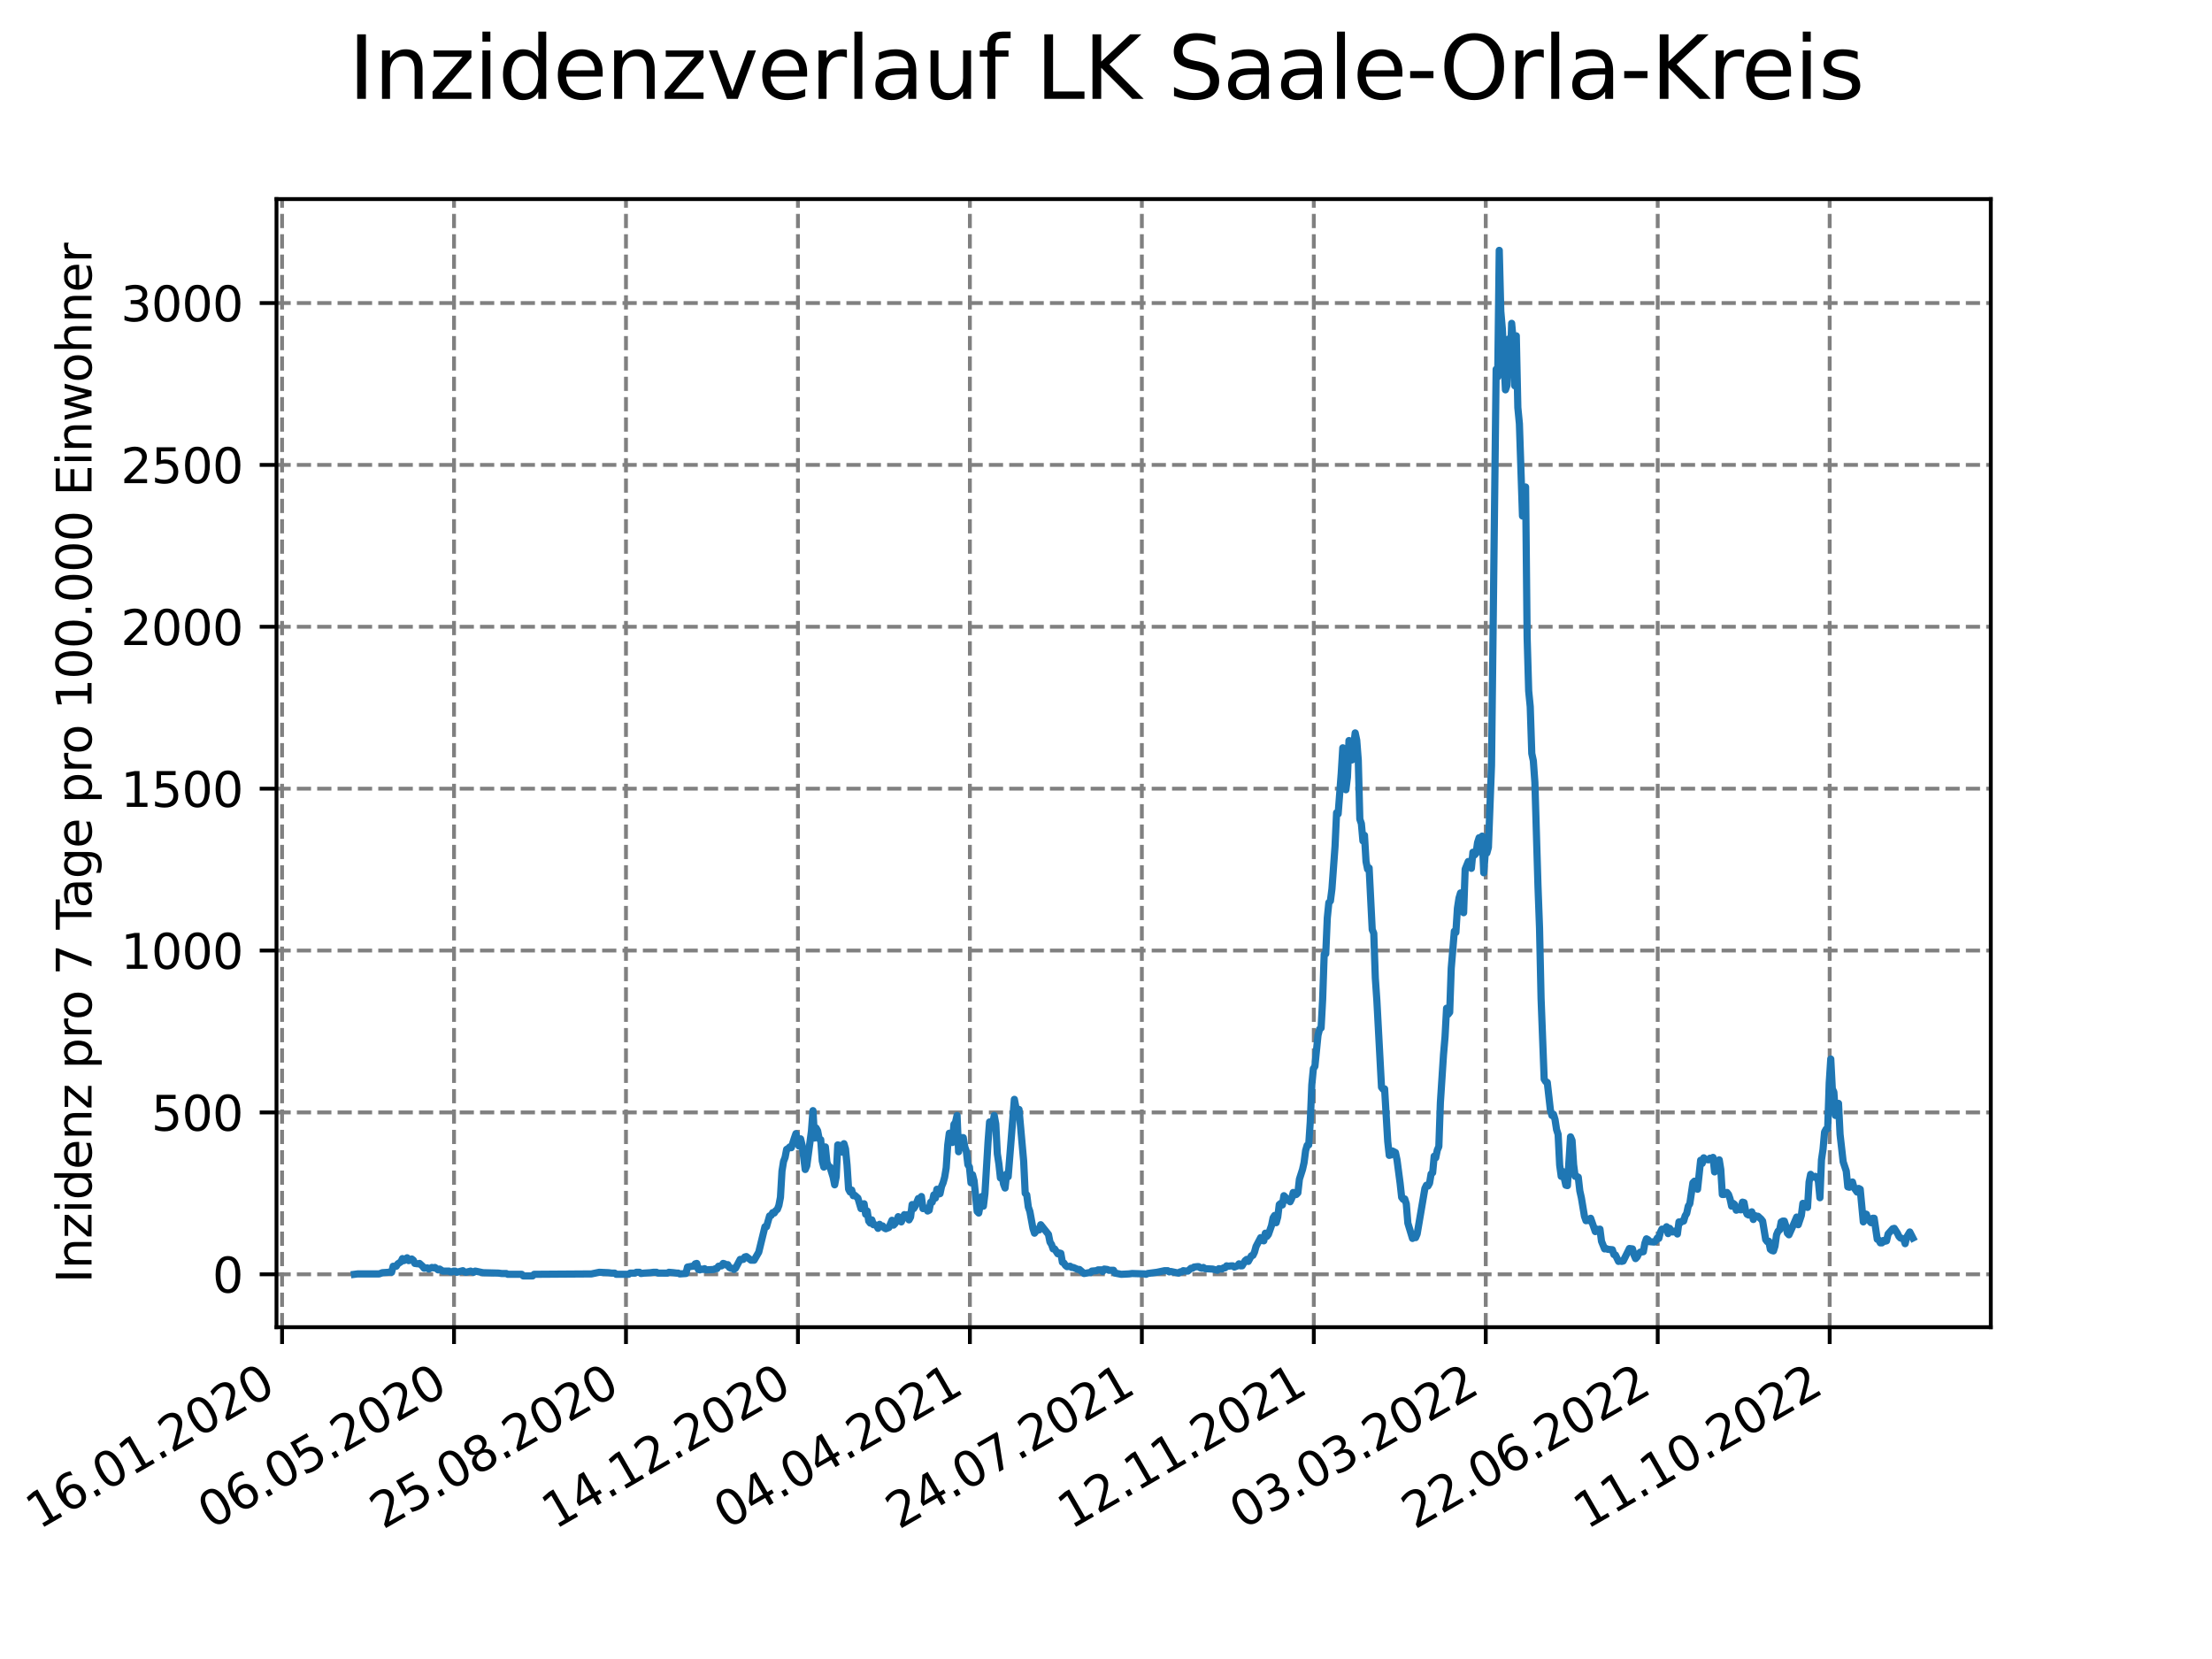 <?xml version="1.0" encoding="utf-8" standalone="no"?>
<!DOCTYPE svg PUBLIC "-//W3C//DTD SVG 1.1//EN"
  "http://www.w3.org/Graphics/SVG/1.1/DTD/svg11.dtd">
<svg xmlns:xlink="http://www.w3.org/1999/xlink" width="460.8pt" height="345.6pt" viewBox="0 0 460.8 345.6" xmlns="http://www.w3.org/2000/svg" version="1.1">
 <defs>
  <style type="text/css">*{stroke-linejoin: round; stroke-linecap: butt}</style>
 </defs>
 <g id="figure_1">
  <g id="patch_1">
   <path d="M 0 345.6 
L 460.8 345.6 
L 460.8 0 
L 0 0 
z
" style="fill: #ffffff"/>
  </g>
  <g id="axes_1">
   <g id="patch_2">
    <path d="M 57.6 276.48 
L 414.72 276.48 
L 414.72 41.472 
L 57.6 41.472 
z
" style="fill: #ffffff"/>
   </g>
   <g id="matplotlib.axis_1">
    <g id="xtick_1">
     <g id="line2d_1">
      <path d="M 58.759 276.48 
L 58.759 41.472 
" clip-path="url(#pf3f1464221)" style="fill: none; stroke-dasharray: 2.96,1.28; stroke-dashoffset: 0; stroke: #808080; stroke-width: 0.8"/>
     </g>
     <g id="line2d_2">
      <defs>
       <path id="m0d6163c63f" d="M 0 0 
L 0 3.5 
" style="stroke: #000000; stroke-width: 0.8"/>
      </defs>
      <g>
       <use xlink:href="#m0d6163c63f" x="58.759" y="276.48" style="stroke: #000000; stroke-width: 0.8"/>
      </g>
     </g>
     <g id="text_1">
      <!-- 16.01.2020 -->
      <g transform="translate(8.134 318.689) rotate(-30) scale(0.1 -0.1)">
       <defs>
        <path id="DejaVuSans-31" d="M 794 531 
L 1825 531 
L 1825 4091 
L 703 3866 
L 703 4441 
L 1819 4666 
L 2450 4666 
L 2450 531 
L 3481 531 
L 3481 0 
L 794 0 
L 794 531 
z
" transform="scale(0.016)"/>
        <path id="DejaVuSans-36" d="M 2113 2584 
Q 1688 2584 1439 2293 
Q 1191 2003 1191 1497 
Q 1191 994 1439 701 
Q 1688 409 2113 409 
Q 2538 409 2786 701 
Q 3034 994 3034 1497 
Q 3034 2003 2786 2293 
Q 2538 2584 2113 2584 
z
M 3366 4563 
L 3366 3988 
Q 3128 4100 2886 4159 
Q 2644 4219 2406 4219 
Q 1781 4219 1451 3797 
Q 1122 3375 1075 2522 
Q 1259 2794 1537 2939 
Q 1816 3084 2150 3084 
Q 2853 3084 3261 2657 
Q 3669 2231 3669 1497 
Q 3669 778 3244 343 
Q 2819 -91 2113 -91 
Q 1303 -91 875 529 
Q 447 1150 447 2328 
Q 447 3434 972 4092 
Q 1497 4750 2381 4750 
Q 2619 4750 2861 4703 
Q 3103 4656 3366 4563 
z
" transform="scale(0.016)"/>
        <path id="DejaVuSans-2e" d="M 684 794 
L 1344 794 
L 1344 0 
L 684 0 
L 684 794 
z
" transform="scale(0.016)"/>
        <path id="DejaVuSans-30" d="M 2034 4250 
Q 1547 4250 1301 3770 
Q 1056 3291 1056 2328 
Q 1056 1369 1301 889 
Q 1547 409 2034 409 
Q 2525 409 2770 889 
Q 3016 1369 3016 2328 
Q 3016 3291 2770 3770 
Q 2525 4250 2034 4250 
z
M 2034 4750 
Q 2819 4750 3233 4129 
Q 3647 3509 3647 2328 
Q 3647 1150 3233 529 
Q 2819 -91 2034 -91 
Q 1250 -91 836 529 
Q 422 1150 422 2328 
Q 422 3509 836 4129 
Q 1250 4750 2034 4750 
z
" transform="scale(0.016)"/>
        <path id="DejaVuSans-32" d="M 1228 531 
L 3431 531 
L 3431 0 
L 469 0 
L 469 531 
Q 828 903 1448 1529 
Q 2069 2156 2228 2338 
Q 2531 2678 2651 2914 
Q 2772 3150 2772 3378 
Q 2772 3750 2511 3984 
Q 2250 4219 1831 4219 
Q 1534 4219 1204 4116 
Q 875 4013 500 3803 
L 500 4441 
Q 881 4594 1212 4672 
Q 1544 4750 1819 4750 
Q 2544 4750 2975 4387 
Q 3406 4025 3406 3419 
Q 3406 3131 3298 2873 
Q 3191 2616 2906 2266 
Q 2828 2175 2409 1742 
Q 1991 1309 1228 531 
z
" transform="scale(0.016)"/>
       </defs>
       <use xlink:href="#DejaVuSans-31"/>
       <use xlink:href="#DejaVuSans-36" x="63.623"/>
       <use xlink:href="#DejaVuSans-2e" x="127.246"/>
       <use xlink:href="#DejaVuSans-30" x="159.033"/>
       <use xlink:href="#DejaVuSans-31" x="222.656"/>
       <use xlink:href="#DejaVuSans-2e" x="286.279"/>
       <use xlink:href="#DejaVuSans-32" x="318.066"/>
       <use xlink:href="#DejaVuSans-30" x="381.689"/>
       <use xlink:href="#DejaVuSans-32" x="445.312"/>
       <use xlink:href="#DejaVuSans-30" x="508.936"/>
      </g>
     </g>
    </g>
    <g id="xtick_2">
     <g id="line2d_3">
      <path d="M 94.581 276.48 
L 94.581 41.472 
" clip-path="url(#pf3f1464221)" style="fill: none; stroke-dasharray: 2.96,1.28; stroke-dashoffset: 0; stroke: #808080; stroke-width: 0.8"/>
     </g>
     <g id="line2d_4">
      <g>
       <use xlink:href="#m0d6163c63f" x="94.581" y="276.48" style="stroke: #000000; stroke-width: 0.8"/>
      </g>
     </g>
     <g id="text_2">
      <!-- 06.05.2020 -->
      <g transform="translate(43.956 318.689) rotate(-30) scale(0.1 -0.1)">
       <defs>
        <path id="DejaVuSans-35" d="M 691 4666 
L 3169 4666 
L 3169 4134 
L 1269 4134 
L 1269 2991 
Q 1406 3038 1543 3061 
Q 1681 3084 1819 3084 
Q 2600 3084 3056 2656 
Q 3513 2228 3513 1497 
Q 3513 744 3044 326 
Q 2575 -91 1722 -91 
Q 1428 -91 1123 -41 
Q 819 9 494 109 
L 494 744 
Q 775 591 1075 516 
Q 1375 441 1709 441 
Q 2250 441 2565 725 
Q 2881 1009 2881 1497 
Q 2881 1984 2565 2268 
Q 2250 2553 1709 2553 
Q 1456 2553 1204 2497 
Q 953 2441 691 2322 
L 691 4666 
z
" transform="scale(0.016)"/>
       </defs>
       <use xlink:href="#DejaVuSans-30"/>
       <use xlink:href="#DejaVuSans-36" x="63.623"/>
       <use xlink:href="#DejaVuSans-2e" x="127.246"/>
       <use xlink:href="#DejaVuSans-30" x="159.033"/>
       <use xlink:href="#DejaVuSans-35" x="222.656"/>
       <use xlink:href="#DejaVuSans-2e" x="286.279"/>
       <use xlink:href="#DejaVuSans-32" x="318.066"/>
       <use xlink:href="#DejaVuSans-30" x="381.689"/>
       <use xlink:href="#DejaVuSans-32" x="445.312"/>
       <use xlink:href="#DejaVuSans-30" x="508.936"/>
      </g>
     </g>
    </g>
    <g id="xtick_3">
     <g id="line2d_5">
      <path d="M 130.403 276.48 
L 130.403 41.472 
" clip-path="url(#pf3f1464221)" style="fill: none; stroke-dasharray: 2.96,1.28; stroke-dashoffset: 0; stroke: #808080; stroke-width: 0.8"/>
     </g>
     <g id="line2d_6">
      <g>
       <use xlink:href="#m0d6163c63f" x="130.403" y="276.48" style="stroke: #000000; stroke-width: 0.8"/>
      </g>
     </g>
     <g id="text_3">
      <!-- 25.08.2020 -->
      <g transform="translate(79.777 318.689) rotate(-30) scale(0.1 -0.1)">
       <defs>
        <path id="DejaVuSans-38" d="M 2034 2216 
Q 1584 2216 1326 1975 
Q 1069 1734 1069 1313 
Q 1069 891 1326 650 
Q 1584 409 2034 409 
Q 2484 409 2743 651 
Q 3003 894 3003 1313 
Q 3003 1734 2745 1975 
Q 2488 2216 2034 2216 
z
M 1403 2484 
Q 997 2584 770 2862 
Q 544 3141 544 3541 
Q 544 4100 942 4425 
Q 1341 4750 2034 4750 
Q 2731 4750 3128 4425 
Q 3525 4100 3525 3541 
Q 3525 3141 3298 2862 
Q 3072 2584 2669 2484 
Q 3125 2378 3379 2068 
Q 3634 1759 3634 1313 
Q 3634 634 3220 271 
Q 2806 -91 2034 -91 
Q 1263 -91 848 271 
Q 434 634 434 1313 
Q 434 1759 690 2068 
Q 947 2378 1403 2484 
z
M 1172 3481 
Q 1172 3119 1398 2916 
Q 1625 2713 2034 2713 
Q 2441 2713 2670 2916 
Q 2900 3119 2900 3481 
Q 2900 3844 2670 4047 
Q 2441 4250 2034 4250 
Q 1625 4250 1398 4047 
Q 1172 3844 1172 3481 
z
" transform="scale(0.016)"/>
       </defs>
       <use xlink:href="#DejaVuSans-32"/>
       <use xlink:href="#DejaVuSans-35" x="63.623"/>
       <use xlink:href="#DejaVuSans-2e" x="127.246"/>
       <use xlink:href="#DejaVuSans-30" x="159.033"/>
       <use xlink:href="#DejaVuSans-38" x="222.656"/>
       <use xlink:href="#DejaVuSans-2e" x="286.279"/>
       <use xlink:href="#DejaVuSans-32" x="318.066"/>
       <use xlink:href="#DejaVuSans-30" x="381.689"/>
       <use xlink:href="#DejaVuSans-32" x="445.312"/>
       <use xlink:href="#DejaVuSans-30" x="508.936"/>
      </g>
     </g>
    </g>
    <g id="xtick_4">
     <g id="line2d_7">
      <path d="M 166.224 276.48 
L 166.224 41.472 
" clip-path="url(#pf3f1464221)" style="fill: none; stroke-dasharray: 2.96,1.28; stroke-dashoffset: 0; stroke: #808080; stroke-width: 0.8"/>
     </g>
     <g id="line2d_8">
      <g>
       <use xlink:href="#m0d6163c63f" x="166.224" y="276.48" style="stroke: #000000; stroke-width: 0.8"/>
      </g>
     </g>
     <g id="text_4">
      <!-- 14.12.2020 -->
      <g transform="translate(115.599 318.689) rotate(-30) scale(0.1 -0.1)">
       <defs>
        <path id="DejaVuSans-34" d="M 2419 4116 
L 825 1625 
L 2419 1625 
L 2419 4116 
z
M 2253 4666 
L 3047 4666 
L 3047 1625 
L 3713 1625 
L 3713 1100 
L 3047 1100 
L 3047 0 
L 2419 0 
L 2419 1100 
L 313 1100 
L 313 1709 
L 2253 4666 
z
" transform="scale(0.016)"/>
       </defs>
       <use xlink:href="#DejaVuSans-31"/>
       <use xlink:href="#DejaVuSans-34" x="63.623"/>
       <use xlink:href="#DejaVuSans-2e" x="127.246"/>
       <use xlink:href="#DejaVuSans-31" x="159.033"/>
       <use xlink:href="#DejaVuSans-32" x="222.656"/>
       <use xlink:href="#DejaVuSans-2e" x="286.279"/>
       <use xlink:href="#DejaVuSans-32" x="318.066"/>
       <use xlink:href="#DejaVuSans-30" x="381.689"/>
       <use xlink:href="#DejaVuSans-32" x="445.312"/>
       <use xlink:href="#DejaVuSans-30" x="508.936"/>
      </g>
     </g>
    </g>
    <g id="xtick_5">
     <g id="line2d_9">
      <path d="M 202.046 276.48 
L 202.046 41.472 
" clip-path="url(#pf3f1464221)" style="fill: none; stroke-dasharray: 2.96,1.28; stroke-dashoffset: 0; stroke: #808080; stroke-width: 0.8"/>
     </g>
     <g id="line2d_10">
      <g>
       <use xlink:href="#m0d6163c63f" x="202.046" y="276.48" style="stroke: #000000; stroke-width: 0.8"/>
      </g>
     </g>
     <g id="text_5">
      <!-- 04.04.2021 -->
      <g transform="translate(151.421 318.689) rotate(-30) scale(0.1 -0.1)">
       <use xlink:href="#DejaVuSans-30"/>
       <use xlink:href="#DejaVuSans-34" x="63.623"/>
       <use xlink:href="#DejaVuSans-2e" x="127.246"/>
       <use xlink:href="#DejaVuSans-30" x="159.033"/>
       <use xlink:href="#DejaVuSans-34" x="222.656"/>
       <use xlink:href="#DejaVuSans-2e" x="286.279"/>
       <use xlink:href="#DejaVuSans-32" x="318.066"/>
       <use xlink:href="#DejaVuSans-30" x="381.689"/>
       <use xlink:href="#DejaVuSans-32" x="445.312"/>
       <use xlink:href="#DejaVuSans-31" x="508.936"/>
      </g>
     </g>
    </g>
    <g id="xtick_6">
     <g id="line2d_11">
      <path d="M 237.868 276.48 
L 237.868 41.472 
" clip-path="url(#pf3f1464221)" style="fill: none; stroke-dasharray: 2.96,1.28; stroke-dashoffset: 0; stroke: #808080; stroke-width: 0.8"/>
     </g>
     <g id="line2d_12">
      <g>
       <use xlink:href="#m0d6163c63f" x="237.868" y="276.48" style="stroke: #000000; stroke-width: 0.8"/>
      </g>
     </g>
     <g id="text_6">
      <!-- 24.07.2021 -->
      <g transform="translate(187.243 318.689) rotate(-30) scale(0.1 -0.1)">
       <defs>
        <path id="DejaVuSans-37" d="M 525 4666 
L 3525 4666 
L 3525 4397 
L 1831 0 
L 1172 0 
L 2766 4134 
L 525 4134 
L 525 4666 
z
" transform="scale(0.016)"/>
       </defs>
       <use xlink:href="#DejaVuSans-32"/>
       <use xlink:href="#DejaVuSans-34" x="63.623"/>
       <use xlink:href="#DejaVuSans-2e" x="127.246"/>
       <use xlink:href="#DejaVuSans-30" x="159.033"/>
       <use xlink:href="#DejaVuSans-37" x="222.656"/>
       <use xlink:href="#DejaVuSans-2e" x="286.279"/>
       <use xlink:href="#DejaVuSans-32" x="318.066"/>
       <use xlink:href="#DejaVuSans-30" x="381.689"/>
       <use xlink:href="#DejaVuSans-32" x="445.312"/>
       <use xlink:href="#DejaVuSans-31" x="508.936"/>
      </g>
     </g>
    </g>
    <g id="xtick_7">
     <g id="line2d_13">
      <path d="M 273.689 276.48 
L 273.689 41.472 
" clip-path="url(#pf3f1464221)" style="fill: none; stroke-dasharray: 2.96,1.28; stroke-dashoffset: 0; stroke: #808080; stroke-width: 0.8"/>
     </g>
     <g id="line2d_14">
      <g>
       <use xlink:href="#m0d6163c63f" x="273.689" y="276.48" style="stroke: #000000; stroke-width: 0.8"/>
      </g>
     </g>
     <g id="text_7">
      <!-- 12.11.2021 -->
      <g transform="translate(223.064 318.689) rotate(-30) scale(0.1 -0.1)">
       <use xlink:href="#DejaVuSans-31"/>
       <use xlink:href="#DejaVuSans-32" x="63.623"/>
       <use xlink:href="#DejaVuSans-2e" x="127.246"/>
       <use xlink:href="#DejaVuSans-31" x="159.033"/>
       <use xlink:href="#DejaVuSans-31" x="222.656"/>
       <use xlink:href="#DejaVuSans-2e" x="286.279"/>
       <use xlink:href="#DejaVuSans-32" x="318.066"/>
       <use xlink:href="#DejaVuSans-30" x="381.689"/>
       <use xlink:href="#DejaVuSans-32" x="445.312"/>
       <use xlink:href="#DejaVuSans-31" x="508.936"/>
      </g>
     </g>
    </g>
    <g id="xtick_8">
     <g id="line2d_15">
      <path d="M 309.511 276.48 
L 309.511 41.472 
" clip-path="url(#pf3f1464221)" style="fill: none; stroke-dasharray: 2.96,1.28; stroke-dashoffset: 0; stroke: #808080; stroke-width: 0.8"/>
     </g>
     <g id="line2d_16">
      <g>
       <use xlink:href="#m0d6163c63f" x="309.511" y="276.48" style="stroke: #000000; stroke-width: 0.8"/>
      </g>
     </g>
     <g id="text_8">
      <!-- 03.03.2022 -->
      <g transform="translate(258.886 318.689) rotate(-30) scale(0.1 -0.1)">
       <defs>
        <path id="DejaVuSans-33" d="M 2597 2516 
Q 3050 2419 3304 2112 
Q 3559 1806 3559 1356 
Q 3559 666 3084 287 
Q 2609 -91 1734 -91 
Q 1441 -91 1130 -33 
Q 819 25 488 141 
L 488 750 
Q 750 597 1062 519 
Q 1375 441 1716 441 
Q 2309 441 2620 675 
Q 2931 909 2931 1356 
Q 2931 1769 2642 2001 
Q 2353 2234 1838 2234 
L 1294 2234 
L 1294 2753 
L 1863 2753 
Q 2328 2753 2575 2939 
Q 2822 3125 2822 3475 
Q 2822 3834 2567 4026 
Q 2313 4219 1838 4219 
Q 1578 4219 1281 4162 
Q 984 4106 628 3988 
L 628 4550 
Q 988 4650 1302 4700 
Q 1616 4750 1894 4750 
Q 2613 4750 3031 4423 
Q 3450 4097 3450 3541 
Q 3450 3153 3228 2886 
Q 3006 2619 2597 2516 
z
" transform="scale(0.016)"/>
       </defs>
       <use xlink:href="#DejaVuSans-30"/>
       <use xlink:href="#DejaVuSans-33" x="63.623"/>
       <use xlink:href="#DejaVuSans-2e" x="127.246"/>
       <use xlink:href="#DejaVuSans-30" x="159.033"/>
       <use xlink:href="#DejaVuSans-33" x="222.656"/>
       <use xlink:href="#DejaVuSans-2e" x="286.279"/>
       <use xlink:href="#DejaVuSans-32" x="318.066"/>
       <use xlink:href="#DejaVuSans-30" x="381.689"/>
       <use xlink:href="#DejaVuSans-32" x="445.312"/>
       <use xlink:href="#DejaVuSans-32" x="508.936"/>
      </g>
     </g>
    </g>
    <g id="xtick_9">
     <g id="line2d_17">
      <path d="M 345.333 276.48 
L 345.333 41.472 
" clip-path="url(#pf3f1464221)" style="fill: none; stroke-dasharray: 2.96,1.28; stroke-dashoffset: 0; stroke: #808080; stroke-width: 0.8"/>
     </g>
     <g id="line2d_18">
      <g>
       <use xlink:href="#m0d6163c63f" x="345.333" y="276.48" style="stroke: #000000; stroke-width: 0.8"/>
      </g>
     </g>
     <g id="text_9">
      <!-- 22.06.2022 -->
      <g transform="translate(294.708 318.689) rotate(-30) scale(0.1 -0.1)">
       <use xlink:href="#DejaVuSans-32"/>
       <use xlink:href="#DejaVuSans-32" x="63.623"/>
       <use xlink:href="#DejaVuSans-2e" x="127.246"/>
       <use xlink:href="#DejaVuSans-30" x="159.033"/>
       <use xlink:href="#DejaVuSans-36" x="222.656"/>
       <use xlink:href="#DejaVuSans-2e" x="286.279"/>
       <use xlink:href="#DejaVuSans-32" x="318.066"/>
       <use xlink:href="#DejaVuSans-30" x="381.689"/>
       <use xlink:href="#DejaVuSans-32" x="445.312"/>
       <use xlink:href="#DejaVuSans-32" x="508.936"/>
      </g>
     </g>
    </g>
    <g id="xtick_10">
     <g id="line2d_19">
      <path d="M 381.155 276.48 
L 381.155 41.472 
" clip-path="url(#pf3f1464221)" style="fill: none; stroke-dasharray: 2.96,1.28; stroke-dashoffset: 0; stroke: #808080; stroke-width: 0.8"/>
     </g>
     <g id="line2d_20">
      <g>
       <use xlink:href="#m0d6163c63f" x="381.155" y="276.48" style="stroke: #000000; stroke-width: 0.8"/>
      </g>
     </g>
     <g id="text_10">
      <!-- 11.10.2022 -->
      <g transform="translate(330.529 318.689) rotate(-30) scale(0.1 -0.1)">
       <use xlink:href="#DejaVuSans-31"/>
       <use xlink:href="#DejaVuSans-31" x="63.623"/>
       <use xlink:href="#DejaVuSans-2e" x="127.246"/>
       <use xlink:href="#DejaVuSans-31" x="159.033"/>
       <use xlink:href="#DejaVuSans-30" x="222.656"/>
       <use xlink:href="#DejaVuSans-2e" x="286.279"/>
       <use xlink:href="#DejaVuSans-32" x="318.066"/>
       <use xlink:href="#DejaVuSans-30" x="381.689"/>
       <use xlink:href="#DejaVuSans-32" x="445.312"/>
       <use xlink:href="#DejaVuSans-32" x="508.936"/>
      </g>
     </g>
    </g>
   </g>
   <g id="matplotlib.axis_2">
    <g id="ytick_1">
     <g id="line2d_21">
      <path d="M 57.6 265.462 
L 414.72 265.462 
" clip-path="url(#pf3f1464221)" style="fill: none; stroke-dasharray: 2.96,1.28; stroke-dashoffset: 0; stroke: #808080; stroke-width: 0.8"/>
     </g>
     <g id="line2d_22">
      <defs>
       <path id="m98b9df8c37" d="M 0 0 
L -3.5 0 
" style="stroke: #000000; stroke-width: 0.8"/>
      </defs>
      <g>
       <use xlink:href="#m98b9df8c37" x="57.6" y="265.462" style="stroke: #000000; stroke-width: 0.8"/>
      </g>
     </g>
     <g id="text_11">
      <!-- 0 -->
      <g transform="translate(44.237 269.261) scale(0.1 -0.1)">
       <use xlink:href="#DejaVuSans-30"/>
      </g>
     </g>
    </g>
    <g id="ytick_2">
     <g id="line2d_23">
      <path d="M 57.6 231.739 
L 414.72 231.739 
" clip-path="url(#pf3f1464221)" style="fill: none; stroke-dasharray: 2.96,1.28; stroke-dashoffset: 0; stroke: #808080; stroke-width: 0.8"/>
     </g>
     <g id="line2d_24">
      <g>
       <use xlink:href="#m98b9df8c37" x="57.6" y="231.739" style="stroke: #000000; stroke-width: 0.8"/>
      </g>
     </g>
     <g id="text_12">
      <!-- 500 -->
      <g transform="translate(31.512 235.538) scale(0.1 -0.1)">
       <use xlink:href="#DejaVuSans-35"/>
       <use xlink:href="#DejaVuSans-30" x="63.623"/>
       <use xlink:href="#DejaVuSans-30" x="127.246"/>
      </g>
     </g>
    </g>
    <g id="ytick_3">
     <g id="line2d_25">
      <path d="M 57.6 198.016 
L 414.72 198.016 
" clip-path="url(#pf3f1464221)" style="fill: none; stroke-dasharray: 2.96,1.28; stroke-dashoffset: 0; stroke: #808080; stroke-width: 0.8"/>
     </g>
     <g id="line2d_26">
      <g>
       <use xlink:href="#m98b9df8c37" x="57.6" y="198.016" style="stroke: #000000; stroke-width: 0.8"/>
      </g>
     </g>
     <g id="text_13">
      <!-- 1000 -->
      <g transform="translate(25.15 201.816) scale(0.1 -0.1)">
       <use xlink:href="#DejaVuSans-31"/>
       <use xlink:href="#DejaVuSans-30" x="63.623"/>
       <use xlink:href="#DejaVuSans-30" x="127.246"/>
       <use xlink:href="#DejaVuSans-30" x="190.869"/>
      </g>
     </g>
    </g>
    <g id="ytick_4">
     <g id="line2d_27">
      <path d="M 57.6 164.294 
L 414.72 164.294 
" clip-path="url(#pf3f1464221)" style="fill: none; stroke-dasharray: 2.96,1.28; stroke-dashoffset: 0; stroke: #808080; stroke-width: 0.8"/>
     </g>
     <g id="line2d_28">
      <g>
       <use xlink:href="#m98b9df8c37" x="57.6" y="164.294" style="stroke: #000000; stroke-width: 0.8"/>
      </g>
     </g>
     <g id="text_14">
      <!-- 1500 -->
      <g transform="translate(25.15 168.093) scale(0.1 -0.1)">
       <use xlink:href="#DejaVuSans-31"/>
       <use xlink:href="#DejaVuSans-35" x="63.623"/>
       <use xlink:href="#DejaVuSans-30" x="127.246"/>
       <use xlink:href="#DejaVuSans-30" x="190.869"/>
      </g>
     </g>
    </g>
    <g id="ytick_5">
     <g id="line2d_29">
      <path d="M 57.6 130.571 
L 414.72 130.571 
" clip-path="url(#pf3f1464221)" style="fill: none; stroke-dasharray: 2.96,1.28; stroke-dashoffset: 0; stroke: #808080; stroke-width: 0.8"/>
     </g>
     <g id="line2d_30">
      <g>
       <use xlink:href="#m98b9df8c37" x="57.6" y="130.571" style="stroke: #000000; stroke-width: 0.8"/>
      </g>
     </g>
     <g id="text_15">
      <!-- 2000 -->
      <g transform="translate(25.15 134.37) scale(0.1 -0.1)">
       <use xlink:href="#DejaVuSans-32"/>
       <use xlink:href="#DejaVuSans-30" x="63.623"/>
       <use xlink:href="#DejaVuSans-30" x="127.246"/>
       <use xlink:href="#DejaVuSans-30" x="190.869"/>
      </g>
     </g>
    </g>
    <g id="ytick_6">
     <g id="line2d_31">
      <path d="M 57.6 96.848 
L 414.72 96.848 
" clip-path="url(#pf3f1464221)" style="fill: none; stroke-dasharray: 2.96,1.28; stroke-dashoffset: 0; stroke: #808080; stroke-width: 0.8"/>
     </g>
     <g id="line2d_32">
      <g>
       <use xlink:href="#m98b9df8c37" x="57.6" y="96.848" style="stroke: #000000; stroke-width: 0.8"/>
      </g>
     </g>
     <g id="text_16">
      <!-- 2500 -->
      <g transform="translate(25.15 100.647) scale(0.1 -0.1)">
       <use xlink:href="#DejaVuSans-32"/>
       <use xlink:href="#DejaVuSans-35" x="63.623"/>
       <use xlink:href="#DejaVuSans-30" x="127.246"/>
       <use xlink:href="#DejaVuSans-30" x="190.869"/>
      </g>
     </g>
    </g>
    <g id="ytick_7">
     <g id="line2d_33">
      <path d="M 57.6 63.125 
L 414.72 63.125 
" clip-path="url(#pf3f1464221)" style="fill: none; stroke-dasharray: 2.96,1.28; stroke-dashoffset: 0; stroke: #808080; stroke-width: 0.8"/>
     </g>
     <g id="line2d_34">
      <g>
       <use xlink:href="#m98b9df8c37" x="57.6" y="63.125" style="stroke: #000000; stroke-width: 0.8"/>
      </g>
     </g>
     <g id="text_17">
      <!-- 3000 -->
      <g transform="translate(25.15 66.924) scale(0.1 -0.1)">
       <use xlink:href="#DejaVuSans-33"/>
       <use xlink:href="#DejaVuSans-30" x="63.623"/>
       <use xlink:href="#DejaVuSans-30" x="127.246"/>
       <use xlink:href="#DejaVuSans-30" x="190.869"/>
      </g>
     </g>
    </g>
    <g id="text_18">
     <!-- Inzidenz pro 7 Tage pro 100.000 Einwohner -->
     <g transform="translate(19.07 267.301) rotate(-90) scale(0.1 -0.1)">
      <defs>
       <path id="DejaVuSans-49" d="M 628 4666 
L 1259 4666 
L 1259 0 
L 628 0 
L 628 4666 
z
" transform="scale(0.016)"/>
       <path id="DejaVuSans-6e" d="M 3513 2113 
L 3513 0 
L 2938 0 
L 2938 2094 
Q 2938 2591 2744 2837 
Q 2550 3084 2163 3084 
Q 1697 3084 1428 2787 
Q 1159 2491 1159 1978 
L 1159 0 
L 581 0 
L 581 3500 
L 1159 3500 
L 1159 2956 
Q 1366 3272 1645 3428 
Q 1925 3584 2291 3584 
Q 2894 3584 3203 3211 
Q 3513 2838 3513 2113 
z
" transform="scale(0.016)"/>
       <path id="DejaVuSans-7a" d="M 353 3500 
L 3084 3500 
L 3084 2975 
L 922 459 
L 3084 459 
L 3084 0 
L 275 0 
L 275 525 
L 2438 3041 
L 353 3041 
L 353 3500 
z
" transform="scale(0.016)"/>
       <path id="DejaVuSans-69" d="M 603 3500 
L 1178 3500 
L 1178 0 
L 603 0 
L 603 3500 
z
M 603 4863 
L 1178 4863 
L 1178 4134 
L 603 4134 
L 603 4863 
z
" transform="scale(0.016)"/>
       <path id="DejaVuSans-64" d="M 2906 2969 
L 2906 4863 
L 3481 4863 
L 3481 0 
L 2906 0 
L 2906 525 
Q 2725 213 2448 61 
Q 2172 -91 1784 -91 
Q 1150 -91 751 415 
Q 353 922 353 1747 
Q 353 2572 751 3078 
Q 1150 3584 1784 3584 
Q 2172 3584 2448 3432 
Q 2725 3281 2906 2969 
z
M 947 1747 
Q 947 1113 1208 752 
Q 1469 391 1925 391 
Q 2381 391 2643 752 
Q 2906 1113 2906 1747 
Q 2906 2381 2643 2742 
Q 2381 3103 1925 3103 
Q 1469 3103 1208 2742 
Q 947 2381 947 1747 
z
" transform="scale(0.016)"/>
       <path id="DejaVuSans-65" d="M 3597 1894 
L 3597 1613 
L 953 1613 
Q 991 1019 1311 708 
Q 1631 397 2203 397 
Q 2534 397 2845 478 
Q 3156 559 3463 722 
L 3463 178 
Q 3153 47 2828 -22 
Q 2503 -91 2169 -91 
Q 1331 -91 842 396 
Q 353 884 353 1716 
Q 353 2575 817 3079 
Q 1281 3584 2069 3584 
Q 2775 3584 3186 3129 
Q 3597 2675 3597 1894 
z
M 3022 2063 
Q 3016 2534 2758 2815 
Q 2500 3097 2075 3097 
Q 1594 3097 1305 2825 
Q 1016 2553 972 2059 
L 3022 2063 
z
" transform="scale(0.016)"/>
       <path id="DejaVuSans-20" transform="scale(0.016)"/>
       <path id="DejaVuSans-70" d="M 1159 525 
L 1159 -1331 
L 581 -1331 
L 581 3500 
L 1159 3500 
L 1159 2969 
Q 1341 3281 1617 3432 
Q 1894 3584 2278 3584 
Q 2916 3584 3314 3078 
Q 3713 2572 3713 1747 
Q 3713 922 3314 415 
Q 2916 -91 2278 -91 
Q 1894 -91 1617 61 
Q 1341 213 1159 525 
z
M 3116 1747 
Q 3116 2381 2855 2742 
Q 2594 3103 2138 3103 
Q 1681 3103 1420 2742 
Q 1159 2381 1159 1747 
Q 1159 1113 1420 752 
Q 1681 391 2138 391 
Q 2594 391 2855 752 
Q 3116 1113 3116 1747 
z
" transform="scale(0.016)"/>
       <path id="DejaVuSans-72" d="M 2631 2963 
Q 2534 3019 2420 3045 
Q 2306 3072 2169 3072 
Q 1681 3072 1420 2755 
Q 1159 2438 1159 1844 
L 1159 0 
L 581 0 
L 581 3500 
L 1159 3500 
L 1159 2956 
Q 1341 3275 1631 3429 
Q 1922 3584 2338 3584 
Q 2397 3584 2469 3576 
Q 2541 3569 2628 3553 
L 2631 2963 
z
" transform="scale(0.016)"/>
       <path id="DejaVuSans-6f" d="M 1959 3097 
Q 1497 3097 1228 2736 
Q 959 2375 959 1747 
Q 959 1119 1226 758 
Q 1494 397 1959 397 
Q 2419 397 2687 759 
Q 2956 1122 2956 1747 
Q 2956 2369 2687 2733 
Q 2419 3097 1959 3097 
z
M 1959 3584 
Q 2709 3584 3137 3096 
Q 3566 2609 3566 1747 
Q 3566 888 3137 398 
Q 2709 -91 1959 -91 
Q 1206 -91 779 398 
Q 353 888 353 1747 
Q 353 2609 779 3096 
Q 1206 3584 1959 3584 
z
" transform="scale(0.016)"/>
       <path id="DejaVuSans-54" d="M -19 4666 
L 3928 4666 
L 3928 4134 
L 2272 4134 
L 2272 0 
L 1638 0 
L 1638 4134 
L -19 4134 
L -19 4666 
z
" transform="scale(0.016)"/>
       <path id="DejaVuSans-61" d="M 2194 1759 
Q 1497 1759 1228 1600 
Q 959 1441 959 1056 
Q 959 750 1161 570 
Q 1363 391 1709 391 
Q 2188 391 2477 730 
Q 2766 1069 2766 1631 
L 2766 1759 
L 2194 1759 
z
M 3341 1997 
L 3341 0 
L 2766 0 
L 2766 531 
Q 2569 213 2275 61 
Q 1981 -91 1556 -91 
Q 1019 -91 701 211 
Q 384 513 384 1019 
Q 384 1609 779 1909 
Q 1175 2209 1959 2209 
L 2766 2209 
L 2766 2266 
Q 2766 2663 2505 2880 
Q 2244 3097 1772 3097 
Q 1472 3097 1187 3025 
Q 903 2953 641 2809 
L 641 3341 
Q 956 3463 1253 3523 
Q 1550 3584 1831 3584 
Q 2591 3584 2966 3190 
Q 3341 2797 3341 1997 
z
" transform="scale(0.016)"/>
       <path id="DejaVuSans-67" d="M 2906 1791 
Q 2906 2416 2648 2759 
Q 2391 3103 1925 3103 
Q 1463 3103 1205 2759 
Q 947 2416 947 1791 
Q 947 1169 1205 825 
Q 1463 481 1925 481 
Q 2391 481 2648 825 
Q 2906 1169 2906 1791 
z
M 3481 434 
Q 3481 -459 3084 -895 
Q 2688 -1331 1869 -1331 
Q 1566 -1331 1297 -1286 
Q 1028 -1241 775 -1147 
L 775 -588 
Q 1028 -725 1275 -790 
Q 1522 -856 1778 -856 
Q 2344 -856 2625 -561 
Q 2906 -266 2906 331 
L 2906 616 
Q 2728 306 2450 153 
Q 2172 0 1784 0 
Q 1141 0 747 490 
Q 353 981 353 1791 
Q 353 2603 747 3093 
Q 1141 3584 1784 3584 
Q 2172 3584 2450 3431 
Q 2728 3278 2906 2969 
L 2906 3500 
L 3481 3500 
L 3481 434 
z
" transform="scale(0.016)"/>
       <path id="DejaVuSans-45" d="M 628 4666 
L 3578 4666 
L 3578 4134 
L 1259 4134 
L 1259 2753 
L 3481 2753 
L 3481 2222 
L 1259 2222 
L 1259 531 
L 3634 531 
L 3634 0 
L 628 0 
L 628 4666 
z
" transform="scale(0.016)"/>
       <path id="DejaVuSans-77" d="M 269 3500 
L 844 3500 
L 1563 769 
L 2278 3500 
L 2956 3500 
L 3675 769 
L 4391 3500 
L 4966 3500 
L 4050 0 
L 3372 0 
L 2619 2869 
L 1863 0 
L 1184 0 
L 269 3500 
z
" transform="scale(0.016)"/>
       <path id="DejaVuSans-68" d="M 3513 2113 
L 3513 0 
L 2938 0 
L 2938 2094 
Q 2938 2591 2744 2837 
Q 2550 3084 2163 3084 
Q 1697 3084 1428 2787 
Q 1159 2491 1159 1978 
L 1159 0 
L 581 0 
L 581 4863 
L 1159 4863 
L 1159 2956 
Q 1366 3272 1645 3428 
Q 1925 3584 2291 3584 
Q 2894 3584 3203 3211 
Q 3513 2838 3513 2113 
z
" transform="scale(0.016)"/>
      </defs>
      <use xlink:href="#DejaVuSans-49"/>
      <use xlink:href="#DejaVuSans-6e" x="29.492"/>
      <use xlink:href="#DejaVuSans-7a" x="92.871"/>
      <use xlink:href="#DejaVuSans-69" x="145.361"/>
      <use xlink:href="#DejaVuSans-64" x="173.145"/>
      <use xlink:href="#DejaVuSans-65" x="236.621"/>
      <use xlink:href="#DejaVuSans-6e" x="298.145"/>
      <use xlink:href="#DejaVuSans-7a" x="361.523"/>
      <use xlink:href="#DejaVuSans-20" x="414.014"/>
      <use xlink:href="#DejaVuSans-70" x="445.801"/>
      <use xlink:href="#DejaVuSans-72" x="509.277"/>
      <use xlink:href="#DejaVuSans-6f" x="548.141"/>
      <use xlink:href="#DejaVuSans-20" x="609.322"/>
      <use xlink:href="#DejaVuSans-37" x="641.109"/>
      <use xlink:href="#DejaVuSans-20" x="704.732"/>
      <use xlink:href="#DejaVuSans-54" x="736.52"/>
      <use xlink:href="#DejaVuSans-61" x="781.104"/>
      <use xlink:href="#DejaVuSans-67" x="842.383"/>
      <use xlink:href="#DejaVuSans-65" x="905.859"/>
      <use xlink:href="#DejaVuSans-20" x="967.383"/>
      <use xlink:href="#DejaVuSans-70" x="999.17"/>
      <use xlink:href="#DejaVuSans-72" x="1062.646"/>
      <use xlink:href="#DejaVuSans-6f" x="1101.51"/>
      <use xlink:href="#DejaVuSans-20" x="1162.691"/>
      <use xlink:href="#DejaVuSans-31" x="1194.479"/>
      <use xlink:href="#DejaVuSans-30" x="1258.102"/>
      <use xlink:href="#DejaVuSans-30" x="1321.725"/>
      <use xlink:href="#DejaVuSans-2e" x="1385.348"/>
      <use xlink:href="#DejaVuSans-30" x="1417.135"/>
      <use xlink:href="#DejaVuSans-30" x="1480.758"/>
      <use xlink:href="#DejaVuSans-30" x="1544.381"/>
      <use xlink:href="#DejaVuSans-20" x="1608.004"/>
      <use xlink:href="#DejaVuSans-45" x="1639.791"/>
      <use xlink:href="#DejaVuSans-69" x="1702.975"/>
      <use xlink:href="#DejaVuSans-6e" x="1730.758"/>
      <use xlink:href="#DejaVuSans-77" x="1794.137"/>
      <use xlink:href="#DejaVuSans-6f" x="1875.924"/>
      <use xlink:href="#DejaVuSans-68" x="1937.105"/>
      <use xlink:href="#DejaVuSans-6e" x="2000.484"/>
      <use xlink:href="#DejaVuSans-65" x="2063.863"/>
      <use xlink:href="#DejaVuSans-72" x="2125.387"/>
     </g>
    </g>
   </g>
   <g id="line2d_35">
    <path d="M 73.833 265.462 
L 74.478 265.378 
L 78.996 265.378 
L 79.642 265.126 
L 80.933 265.042 
L 81.255 264.958 
L 81.578 265.042 
L 81.901 263.782 
L 82.546 263.782 
L 82.869 263.278 
L 83.514 262.859 
L 83.837 262.187 
L 84.16 262.607 
L 84.805 262.019 
L 85.128 262.607 
L 85.451 262.523 
L 85.773 262.271 
L 86.096 262.523 
L 86.419 263.194 
L 87.064 263.278 
L 87.387 263.194 
L 88.032 263.782 
L 88.355 264.202 
L 89 264.118 
L 89.323 264.37 
L 89.969 264.034 
L 90.291 264.118 
L 90.614 264.034 
L 91.26 264.538 
L 91.582 264.37 
L 92.228 264.79 
L 93.519 264.79 
L 93.841 264.958 
L 94.164 264.958 
L 94.487 264.79 
L 94.809 264.79 
L 95.132 265.042 
L 96.423 264.706 
L 96.746 264.958 
L 97.068 265.042 
L 98.037 264.79 
L 98.682 265.042 
L 99.005 264.79 
L 100.618 265.126 
L 103.846 265.21 
L 104.491 265.294 
L 105.459 265.294 
L 105.782 265.462 
L 108.686 265.462 
L 109.009 265.798 
L 110.945 265.798 
L 111.268 265.462 
L 123.209 265.378 
L 124.822 265.042 
L 126.759 265.126 
L 127.404 265.21 
L 128.049 265.21 
L 128.372 265.462 
L 130.954 265.462 
L 131.277 265.21 
L 132.245 265.21 
L 132.567 265.042 
L 133.213 265.042 
L 133.536 265.294 
L 134.181 265.21 
L 135.472 265.126 
L 136.117 265.042 
L 136.763 265.042 
L 137.086 265.21 
L 139.022 265.21 
L 139.345 265.042 
L 140.313 265.126 
L 140.958 265.21 
L 141.281 265.21 
L 141.604 265.378 
L 142.894 265.294 
L 143.217 263.95 
L 144.185 263.782 
L 144.508 263.782 
L 144.831 263.278 
L 145.153 263.194 
L 145.476 264.454 
L 145.799 264.538 
L 146.122 264.37 
L 146.444 264.454 
L 146.767 264.286 
L 147.09 264.538 
L 148.703 264.454 
L 149.026 264.286 
L 149.349 264.286 
L 149.672 263.782 
L 150.317 263.698 
L 150.64 263.194 
L 150.962 263.278 
L 151.285 263.53 
L 151.608 263.446 
L 151.931 264.034 
L 152.253 264.202 
L 152.576 264.202 
L 152.899 264.454 
L 153.221 264.202 
L 154.19 262.355 
L 154.835 262.355 
L 155.158 261.851 
L 155.48 261.767 
L 156.449 262.523 
L 157.094 262.523 
L 158.062 260.843 
L 159.353 255.552 
L 159.676 255.552 
L 160.321 253.285 
L 160.644 253.201 
L 160.967 252.613 
L 161.289 252.697 
L 161.612 252.193 
L 161.935 251.941 
L 162.258 251.101 
L 162.58 249.422 
L 162.903 243.963 
L 163.226 241.948 
L 163.548 241.108 
L 163.871 239.428 
L 164.194 239.26 
L 164.517 238.924 
L 164.839 239.092 
L 165.485 237.077 
L 165.807 236.153 
L 166.13 238.001 
L 166.453 238.756 
L 166.776 237.245 
L 167.098 238.588 
L 167.744 243.627 
L 168.066 242.871 
L 169.035 235.649 
L 169.357 231.366 
L 169.68 237.077 
L 170.003 234.977 
L 170.325 235.565 
L 170.648 237.245 
L 170.971 237.413 
L 171.294 241.864 
L 171.616 243.123 
L 171.939 238.924 
L 172.262 242.116 
L 172.585 242.955 
L 172.907 243.123 
L 173.553 245.223 
L 173.875 246.818 
L 174.198 245.139 
L 174.521 238.505 
L 174.844 238.588 
L 175.166 239.848 
L 175.489 240.016 
L 175.812 238.253 
L 176.134 239.344 
L 176.457 242.703 
L 176.78 247.742 
L 177.103 248.33 
L 177.425 247.91 
L 177.748 249.086 
L 178.071 249.002 
L 178.716 249.59 
L 179.362 251.773 
L 179.684 250.849 
L 180.007 250.766 
L 180.33 252.949 
L 180.652 252.277 
L 180.975 254.377 
L 181.298 254.797 
L 181.621 254.125 
L 181.943 255.132 
L 182.266 255.132 
L 182.589 255.3 
L 182.911 255.888 
L 183.234 255.048 
L 183.557 255.468 
L 183.88 255.384 
L 184.202 255.804 
L 184.525 255.972 
L 185.171 255.72 
L 185.816 254.209 
L 186.139 255.216 
L 186.461 254.88 
L 186.784 254.377 
L 187.107 253.453 
L 187.43 254.209 
L 187.752 254.545 
L 188.398 253.033 
L 188.72 253.201 
L 189.043 253.033 
L 189.366 254.125 
L 189.689 253.537 
L 190.011 250.933 
L 190.334 251.773 
L 190.657 251.269 
L 191.302 249.674 
L 191.625 250.43 
L 191.948 249.254 
L 192.27 251.773 
L 192.916 251.689 
L 193.238 252.277 
L 193.561 252.109 
L 193.884 250.43 
L 194.207 250.43 
L 194.529 248.918 
L 194.852 249.59 
L 195.175 247.742 
L 195.498 248.75 
L 195.82 248.666 
L 196.143 247.154 
L 196.466 246.399 
L 196.788 245.223 
L 197.111 243.291 
L 197.434 238.505 
L 197.757 236.069 
L 198.402 238.001 
L 198.725 234.222 
L 199.047 233.802 
L 199.37 232.374 
L 199.693 239.932 
L 200.016 237.497 
L 200.338 236.993 
L 200.661 236.993 
L 200.984 238.924 
L 201.306 239.848 
L 201.629 242.619 
L 201.952 243.123 
L 202.275 246.399 
L 202.597 244.719 
L 202.92 245.979 
L 203.565 252.361 
L 203.888 252.697 
L 204.534 249.254 
L 204.856 251.269 
L 205.179 248.666 
L 205.824 237.917 
L 206.147 233.718 
L 206.47 234.222 
L 206.793 234.138 
L 207.115 232.374 
L 207.438 234.138 
L 207.761 240.352 
L 208.084 242.452 
L 208.406 245.391 
L 208.729 244.803 
L 209.052 246.651 
L 209.374 247.49 
L 209.697 244.551 
L 210.02 245.139 
L 211.311 229.015 
L 211.633 230.694 
L 211.956 231.366 
L 212.279 231.114 
L 213.247 241.864 
L 213.57 248.582 
L 213.892 248.918 
L 214.215 251.437 
L 214.538 252.361 
L 215.183 255.888 
L 215.506 256.896 
L 216.151 256.056 
L 216.474 256.224 
L 216.797 255.132 
L 218.41 257.148 
L 218.733 258.744 
L 219.056 259.247 
L 219.379 260.171 
L 219.701 260.171 
L 220.347 261.179 
L 220.67 261.011 
L 220.992 261.095 
L 221.315 262.943 
L 221.638 263.11 
L 221.96 263.614 
L 222.283 263.866 
L 222.929 263.782 
L 223.251 264.034 
L 223.574 264.034 
L 224.542 264.454 
L 224.865 264.454 
L 225.833 265.294 
L 226.801 265.126 
L 227.124 265.126 
L 227.447 264.79 
L 228.415 264.706 
L 228.737 264.538 
L 229.383 264.538 
L 229.706 264.874 
L 230.028 264.37 
L 230.674 264.454 
L 230.997 264.622 
L 231.965 264.622 
L 232.287 265.21 
L 233.578 265.462 
L 235.192 265.378 
L 235.837 265.294 
L 238.419 265.378 
L 238.742 265.462 
L 239.064 265.294 
L 239.71 265.21 
L 240.355 265.126 
L 241.001 265.042 
L 242.614 264.706 
L 243.26 264.706 
L 243.583 264.958 
L 243.905 264.874 
L 245.519 265.21 
L 245.842 264.958 
L 246.164 264.958 
L 246.487 264.706 
L 247.132 264.79 
L 247.455 264.79 
L 248.101 264.202 
L 248.423 264.202 
L 248.746 263.95 
L 249.391 263.866 
L 249.714 263.866 
L 250.037 264.118 
L 250.36 264.202 
L 250.682 264.034 
L 251.005 264.286 
L 252.619 264.37 
L 253.587 264.622 
L 253.91 264.286 
L 254.555 264.37 
L 254.878 264.118 
L 255.2 264.118 
L 255.523 263.698 
L 255.846 263.782 
L 256.491 263.698 
L 256.814 263.698 
L 257.137 263.95 
L 257.782 263.698 
L 258.105 263.278 
L 258.428 263.698 
L 258.75 263.698 
L 259.396 262.607 
L 259.718 262.355 
L 260.041 262.775 
L 260.687 261.599 
L 261.009 261.515 
L 261.332 260.843 
L 261.655 259.667 
L 262.623 257.82 
L 262.946 258.408 
L 263.268 258.492 
L 263.591 256.896 
L 263.914 257.568 
L 264.236 257.148 
L 264.882 255.3 
L 265.205 253.705 
L 265.527 253.201 
L 265.85 254.713 
L 266.173 253.537 
L 266.496 250.933 
L 266.818 250.682 
L 267.141 251.017 
L 267.464 249.086 
L 267.786 249.422 
L 268.109 250.01 
L 268.432 249.842 
L 268.755 250.346 
L 269.077 249.674 
L 269.4 248.414 
L 269.723 248.918 
L 270.045 248.834 
L 270.368 248.498 
L 270.691 245.643 
L 271.336 243.627 
L 271.659 242.2 
L 271.982 239.68 
L 272.304 238.588 
L 272.627 238.505 
L 272.95 233.718 
L 273.273 225.992 
L 273.595 222.632 
L 273.918 222.129 
L 274.563 215.662 
L 274.886 214.402 
L 275.209 214.15 
L 275.532 208.188 
L 275.854 198.782 
L 276.177 198.698 
L 276.5 191.224 
L 276.822 188.033 
L 277.145 187.697 
L 277.468 185.178 
L 278.113 176.276 
L 278.436 169.305 
L 278.759 169.557 
L 279.404 161.075 
L 279.727 155.785 
L 280.05 161.243 
L 280.372 164.519 
L 280.695 161.915 
L 281.018 154.273 
L 281.663 158.304 
L 282.309 152.678 
L 282.631 154.189 
L 282.954 158.388 
L 283.277 170.649 
L 283.6 171.573 
L 283.922 175.184 
L 284.245 174.008 
L 284.568 179.467 
L 284.89 181.063 
L 285.213 180.811 
L 285.859 193.659 
L 286.181 194.415 
L 286.504 203.737 
L 286.827 208.44 
L 287.795 226.495 
L 288.118 226.915 
L 288.44 226.831 
L 289.086 237.749 
L 289.409 240.688 
L 289.731 240.604 
L 290.054 239.764 
L 290.699 240.1 
L 291.022 241.612 
L 291.668 246.483 
L 291.99 249.422 
L 292.313 249.842 
L 292.636 249.758 
L 292.958 250.766 
L 293.281 254.797 
L 294.249 257.988 
L 294.572 257.652 
L 294.895 257.82 
L 295.217 257.064 
L 296.831 247.574 
L 297.154 246.902 
L 297.476 247.07 
L 297.799 246.483 
L 298.122 244.551 
L 298.445 244.299 
L 298.767 240.856 
L 299.09 241.192 
L 299.413 239.596 
L 299.735 238.84 
L 300.058 229.687 
L 300.704 219.777 
L 301.026 215.998 
L 301.349 210.035 
L 301.672 211.295 
L 301.995 210.875 
L 302.317 201.722 
L 302.963 193.995 
L 303.285 194.247 
L 303.608 189.209 
L 303.931 187.109 
L 304.254 186.017 
L 304.576 189.712 
L 304.899 190.132 
L 305.222 181.063 
L 305.867 179.467 
L 306.19 179.887 
L 306.513 180.895 
L 306.835 177.535 
L 307.158 178.123 
L 307.481 177.787 
L 307.803 175.52 
L 308.126 174.512 
L 308.449 174.68 
L 308.772 174.176 
L 309.094 181.818 
L 309.417 177.535 
L 309.74 177.703 
L 310.062 176.528 
L 310.708 159.48 
L 311.676 76.928 
L 311.999 78.524 
L 312.322 52.154 
L 312.644 64.835 
L 312.967 68.53 
L 313.612 81.211 
L 313.935 80.287 
L 314.258 70.63 
L 314.581 78.02 
L 314.903 67.354 
L 315.226 70.882 
L 315.549 80.371 
L 315.871 69.958 
L 316.194 84.906 
L 316.517 88.265 
L 317.162 107.497 
L 317.808 101.45 
L 318.13 132.774 
L 318.453 143.944 
L 318.776 147.219 
L 319.099 156.96 
L 319.421 158.472 
L 319.744 163.007 
L 320.389 184.59 
L 320.712 193.324 
L 321.035 208.02 
L 321.68 224.816 
L 322.003 225.32 
L 322.326 225.488 
L 322.971 231.198 
L 323.294 232.374 
L 323.617 232.122 
L 323.939 233.214 
L 324.262 235.313 
L 324.585 236.321 
L 324.908 242.703 
L 325.23 245.055 
L 325.553 244.047 
L 326.198 246.902 
L 326.521 246.986 
L 327.167 236.825 
L 327.489 237.581 
L 327.812 242.619 
L 328.135 245.055 
L 328.457 245.055 
L 328.78 245.223 
L 329.103 248.078 
L 329.426 249.506 
L 330.071 253.369 
L 330.394 254.293 
L 330.716 254.209 
L 331.039 254.293 
L 331.362 253.789 
L 332.33 256.56 
L 332.653 256.056 
L 332.975 256.14 
L 333.298 256.056 
L 333.621 258.576 
L 334.266 260.171 
L 334.589 260.087 
L 334.912 260.255 
L 335.88 260.339 
L 336.203 261.347 
L 336.525 261.431 
L 337.171 262.775 
L 337.494 262.691 
L 337.816 262.775 
L 338.139 262.691 
L 339.107 260.759 
L 339.43 260.087 
L 340.075 260.171 
L 340.398 261.431 
L 340.721 262.187 
L 341.043 261.851 
L 341.366 261.179 
L 341.689 260.843 
L 342.334 260.759 
L 342.657 258.995 
L 342.98 258.072 
L 343.302 258.24 
L 343.625 258.66 
L 344.593 258.744 
L 344.916 258.492 
L 345.239 257.904 
L 345.561 257.988 
L 345.884 256.728 
L 346.207 256.056 
L 346.852 256.056 
L 347.175 255.552 
L 347.498 256.98 
L 347.821 255.888 
L 348.143 256.392 
L 348.466 256.644 
L 348.789 256.476 
L 349.111 256.476 
L 349.434 257.064 
L 349.757 254.545 
L 350.08 254.713 
L 350.402 254.377 
L 350.725 254.377 
L 351.048 253.285 
L 351.37 252.781 
L 351.693 251.269 
L 352.016 250.766 
L 352.661 246.399 
L 352.984 246.063 
L 353.307 247.238 
L 353.629 247.742 
L 354.275 241.696 
L 354.598 242.368 
L 354.92 241.192 
L 355.243 241.528 
L 355.888 241.612 
L 356.211 241.276 
L 356.534 241.444 
L 356.857 241.108 
L 357.179 244.131 
L 357.825 242.619 
L 358.147 241.612 
L 358.47 243.627 
L 358.793 248.834 
L 359.116 248.834 
L 359.438 248.498 
L 359.761 248.414 
L 360.084 248.834 
L 360.407 249.758 
L 360.729 251.269 
L 361.052 250.682 
L 361.375 250.933 
L 361.697 252.109 
L 362.02 251.941 
L 362.666 252.025 
L 362.988 250.43 
L 363.311 250.514 
L 363.634 252.193 
L 363.956 252.949 
L 364.279 253.117 
L 364.602 252.949 
L 364.925 252.445 
L 365.247 254.041 
L 365.57 253.201 
L 365.893 253.369 
L 366.215 253.369 
L 366.861 253.957 
L 367.184 254.377 
L 367.829 258.24 
L 368.152 258.66 
L 368.474 258.576 
L 368.797 260.255 
L 369.12 260.507 
L 369.443 260.591 
L 369.765 259.583 
L 370.088 257.232 
L 370.411 256.476 
L 370.734 256.224 
L 371.056 254.545 
L 371.379 254.377 
L 371.702 254.377 
L 372.024 255.384 
L 372.347 256.896 
L 372.67 257.232 
L 373.315 255.804 
L 374.283 253.537 
L 374.606 255.132 
L 375.252 253.201 
L 375.574 250.682 
L 376.22 250.933 
L 376.542 251.521 
L 376.865 246.231 
L 377.188 244.635 
L 377.511 245.223 
L 377.833 245.223 
L 378.156 245.055 
L 378.479 245.223 
L 378.801 246.063 
L 379.124 249.506 
L 379.447 241.612 
L 379.77 239.428 
L 380.092 235.817 
L 380.415 235.229 
L 380.738 235.145 
L 381.06 225.572 
L 381.383 220.617 
L 381.706 226.831 
L 382.029 227.503 
L 382.351 232.374 
L 382.674 230.359 
L 382.997 229.855 
L 383.32 236.321 
L 383.965 242.032 
L 384.61 243.963 
L 384.933 247.238 
L 385.256 247.322 
L 385.901 246.231 
L 386.224 247.406 
L 386.869 248.33 
L 387.192 247.574 
L 387.515 247.742 
L 388.16 254.545 
L 388.483 252.865 
L 388.806 252.949 
L 389.128 253.957 
L 389.774 254.713 
L 390.097 253.789 
L 390.419 253.789 
L 391.065 258.156 
L 391.387 258.324 
L 391.71 258.912 
L 392.033 258.912 
L 392.356 258.408 
L 392.678 258.576 
L 393.001 258.492 
L 393.324 257.064 
L 394.292 255.972 
L 394.615 255.888 
L 395.26 256.896 
L 395.583 257.568 
L 395.906 257.904 
L 396.551 258.072 
L 396.874 259.079 
L 397.196 257.736 
L 397.842 256.644 
L 398.487 257.904 
L 398.487 257.904 
" clip-path="url(#pf3f1464221)" style="fill: none; stroke: #1f77b4; stroke-width: 1.5; stroke-linecap: square"/>
   </g>
   <g id="patch_3">
    <path d="M 57.6 276.48 
L 57.6 41.472 
" style="fill: none; stroke: #000000; stroke-width: 0.8; stroke-linejoin: miter; stroke-linecap: square"/>
   </g>
   <g id="patch_4">
    <path d="M 414.72 276.48 
L 414.72 41.472 
" style="fill: none; stroke: #000000; stroke-width: 0.8; stroke-linejoin: miter; stroke-linecap: square"/>
   </g>
   <g id="patch_5">
    <path d="M 57.6 276.48 
L 414.72 276.48 
" style="fill: none; stroke: #000000; stroke-width: 0.8; stroke-linejoin: miter; stroke-linecap: square"/>
   </g>
   <g id="patch_6">
    <path d="M 57.6 41.472 
L 414.72 41.472 
" style="fill: none; stroke: #000000; stroke-width: 0.8; stroke-linejoin: miter; stroke-linecap: square"/>
   </g>
  </g>
  <g id="text_19">
   <!-- Inzidenzverlauf LK Saale-Orla-Kreis -->
   <g transform="translate(72.599 20.589) scale(0.18 -0.18)">
    <defs>
     <path id="DejaVuSans-76" d="M 191 3500 
L 800 3500 
L 1894 563 
L 2988 3500 
L 3597 3500 
L 2284 0 
L 1503 0 
L 191 3500 
z
" transform="scale(0.016)"/>
     <path id="DejaVuSans-6c" d="M 603 4863 
L 1178 4863 
L 1178 0 
L 603 0 
L 603 4863 
z
" transform="scale(0.016)"/>
     <path id="DejaVuSans-75" d="M 544 1381 
L 544 3500 
L 1119 3500 
L 1119 1403 
Q 1119 906 1312 657 
Q 1506 409 1894 409 
Q 2359 409 2629 706 
Q 2900 1003 2900 1516 
L 2900 3500 
L 3475 3500 
L 3475 0 
L 2900 0 
L 2900 538 
Q 2691 219 2414 64 
Q 2138 -91 1772 -91 
Q 1169 -91 856 284 
Q 544 659 544 1381 
z
M 1991 3584 
L 1991 3584 
z
" transform="scale(0.016)"/>
     <path id="DejaVuSans-66" d="M 2375 4863 
L 2375 4384 
L 1825 4384 
Q 1516 4384 1395 4259 
Q 1275 4134 1275 3809 
L 1275 3500 
L 2222 3500 
L 2222 3053 
L 1275 3053 
L 1275 0 
L 697 0 
L 697 3053 
L 147 3053 
L 147 3500 
L 697 3500 
L 697 3744 
Q 697 4328 969 4595 
Q 1241 4863 1831 4863 
L 2375 4863 
z
" transform="scale(0.016)"/>
     <path id="DejaVuSans-4c" d="M 628 4666 
L 1259 4666 
L 1259 531 
L 3531 531 
L 3531 0 
L 628 0 
L 628 4666 
z
" transform="scale(0.016)"/>
     <path id="DejaVuSans-4b" d="M 628 4666 
L 1259 4666 
L 1259 2694 
L 3353 4666 
L 4166 4666 
L 1850 2491 
L 4331 0 
L 3500 0 
L 1259 2247 
L 1259 0 
L 628 0 
L 628 4666 
z
" transform="scale(0.016)"/>
     <path id="DejaVuSans-53" d="M 3425 4513 
L 3425 3897 
Q 3066 4069 2747 4153 
Q 2428 4238 2131 4238 
Q 1616 4238 1336 4038 
Q 1056 3838 1056 3469 
Q 1056 3159 1242 3001 
Q 1428 2844 1947 2747 
L 2328 2669 
Q 3034 2534 3370 2195 
Q 3706 1856 3706 1288 
Q 3706 609 3251 259 
Q 2797 -91 1919 -91 
Q 1588 -91 1214 -16 
Q 841 59 441 206 
L 441 856 
Q 825 641 1194 531 
Q 1563 422 1919 422 
Q 2459 422 2753 634 
Q 3047 847 3047 1241 
Q 3047 1584 2836 1778 
Q 2625 1972 2144 2069 
L 1759 2144 
Q 1053 2284 737 2584 
Q 422 2884 422 3419 
Q 422 4038 858 4394 
Q 1294 4750 2059 4750 
Q 2388 4750 2728 4690 
Q 3069 4631 3425 4513 
z
" transform="scale(0.016)"/>
     <path id="DejaVuSans-2d" d="M 313 2009 
L 1997 2009 
L 1997 1497 
L 313 1497 
L 313 2009 
z
" transform="scale(0.016)"/>
     <path id="DejaVuSans-4f" d="M 2522 4238 
Q 1834 4238 1429 3725 
Q 1025 3213 1025 2328 
Q 1025 1447 1429 934 
Q 1834 422 2522 422 
Q 3209 422 3611 934 
Q 4013 1447 4013 2328 
Q 4013 3213 3611 3725 
Q 3209 4238 2522 4238 
z
M 2522 4750 
Q 3503 4750 4090 4092 
Q 4678 3434 4678 2328 
Q 4678 1225 4090 567 
Q 3503 -91 2522 -91 
Q 1538 -91 948 565 
Q 359 1222 359 2328 
Q 359 3434 948 4092 
Q 1538 4750 2522 4750 
z
" transform="scale(0.016)"/>
     <path id="DejaVuSans-73" d="M 2834 3397 
L 2834 2853 
Q 2591 2978 2328 3040 
Q 2066 3103 1784 3103 
Q 1356 3103 1142 2972 
Q 928 2841 928 2578 
Q 928 2378 1081 2264 
Q 1234 2150 1697 2047 
L 1894 2003 
Q 2506 1872 2764 1633 
Q 3022 1394 3022 966 
Q 3022 478 2636 193 
Q 2250 -91 1575 -91 
Q 1294 -91 989 -36 
Q 684 19 347 128 
L 347 722 
Q 666 556 975 473 
Q 1284 391 1588 391 
Q 1994 391 2212 530 
Q 2431 669 2431 922 
Q 2431 1156 2273 1281 
Q 2116 1406 1581 1522 
L 1381 1569 
Q 847 1681 609 1914 
Q 372 2147 372 2553 
Q 372 3047 722 3315 
Q 1072 3584 1716 3584 
Q 2034 3584 2315 3537 
Q 2597 3491 2834 3397 
z
" transform="scale(0.016)"/>
    </defs>
    <use xlink:href="#DejaVuSans-49"/>
    <use xlink:href="#DejaVuSans-6e" x="29.492"/>
    <use xlink:href="#DejaVuSans-7a" x="92.871"/>
    <use xlink:href="#DejaVuSans-69" x="145.361"/>
    <use xlink:href="#DejaVuSans-64" x="173.145"/>
    <use xlink:href="#DejaVuSans-65" x="236.621"/>
    <use xlink:href="#DejaVuSans-6e" x="298.145"/>
    <use xlink:href="#DejaVuSans-7a" x="361.523"/>
    <use xlink:href="#DejaVuSans-76" x="414.014"/>
    <use xlink:href="#DejaVuSans-65" x="473.193"/>
    <use xlink:href="#DejaVuSans-72" x="534.717"/>
    <use xlink:href="#DejaVuSans-6c" x="575.83"/>
    <use xlink:href="#DejaVuSans-61" x="603.613"/>
    <use xlink:href="#DejaVuSans-75" x="664.893"/>
    <use xlink:href="#DejaVuSans-66" x="728.271"/>
    <use xlink:href="#DejaVuSans-20" x="763.477"/>
    <use xlink:href="#DejaVuSans-4c" x="795.264"/>
    <use xlink:href="#DejaVuSans-4b" x="850.977"/>
    <use xlink:href="#DejaVuSans-20" x="916.553"/>
    <use xlink:href="#DejaVuSans-53" x="948.34"/>
    <use xlink:href="#DejaVuSans-61" x="1011.816"/>
    <use xlink:href="#DejaVuSans-61" x="1073.096"/>
    <use xlink:href="#DejaVuSans-6c" x="1134.375"/>
    <use xlink:href="#DejaVuSans-65" x="1162.158"/>
    <use xlink:href="#DejaVuSans-2d" x="1223.682"/>
    <use xlink:href="#DejaVuSans-4f" x="1262.516"/>
    <use xlink:href="#DejaVuSans-72" x="1341.227"/>
    <use xlink:href="#DejaVuSans-6c" x="1382.34"/>
    <use xlink:href="#DejaVuSans-61" x="1410.123"/>
    <use xlink:href="#DejaVuSans-2d" x="1471.402"/>
    <use xlink:href="#DejaVuSans-4b" x="1507.486"/>
    <use xlink:href="#DejaVuSans-72" x="1573.062"/>
    <use xlink:href="#DejaVuSans-65" x="1611.926"/>
    <use xlink:href="#DejaVuSans-69" x="1673.449"/>
    <use xlink:href="#DejaVuSans-73" x="1701.232"/>
   </g>
  </g>
 </g>
 <defs>
  <clipPath id="pf3f1464221">
   <rect x="57.6" y="41.472" width="357.12" height="235.008"/>
  </clipPath>
 </defs>
</svg>
